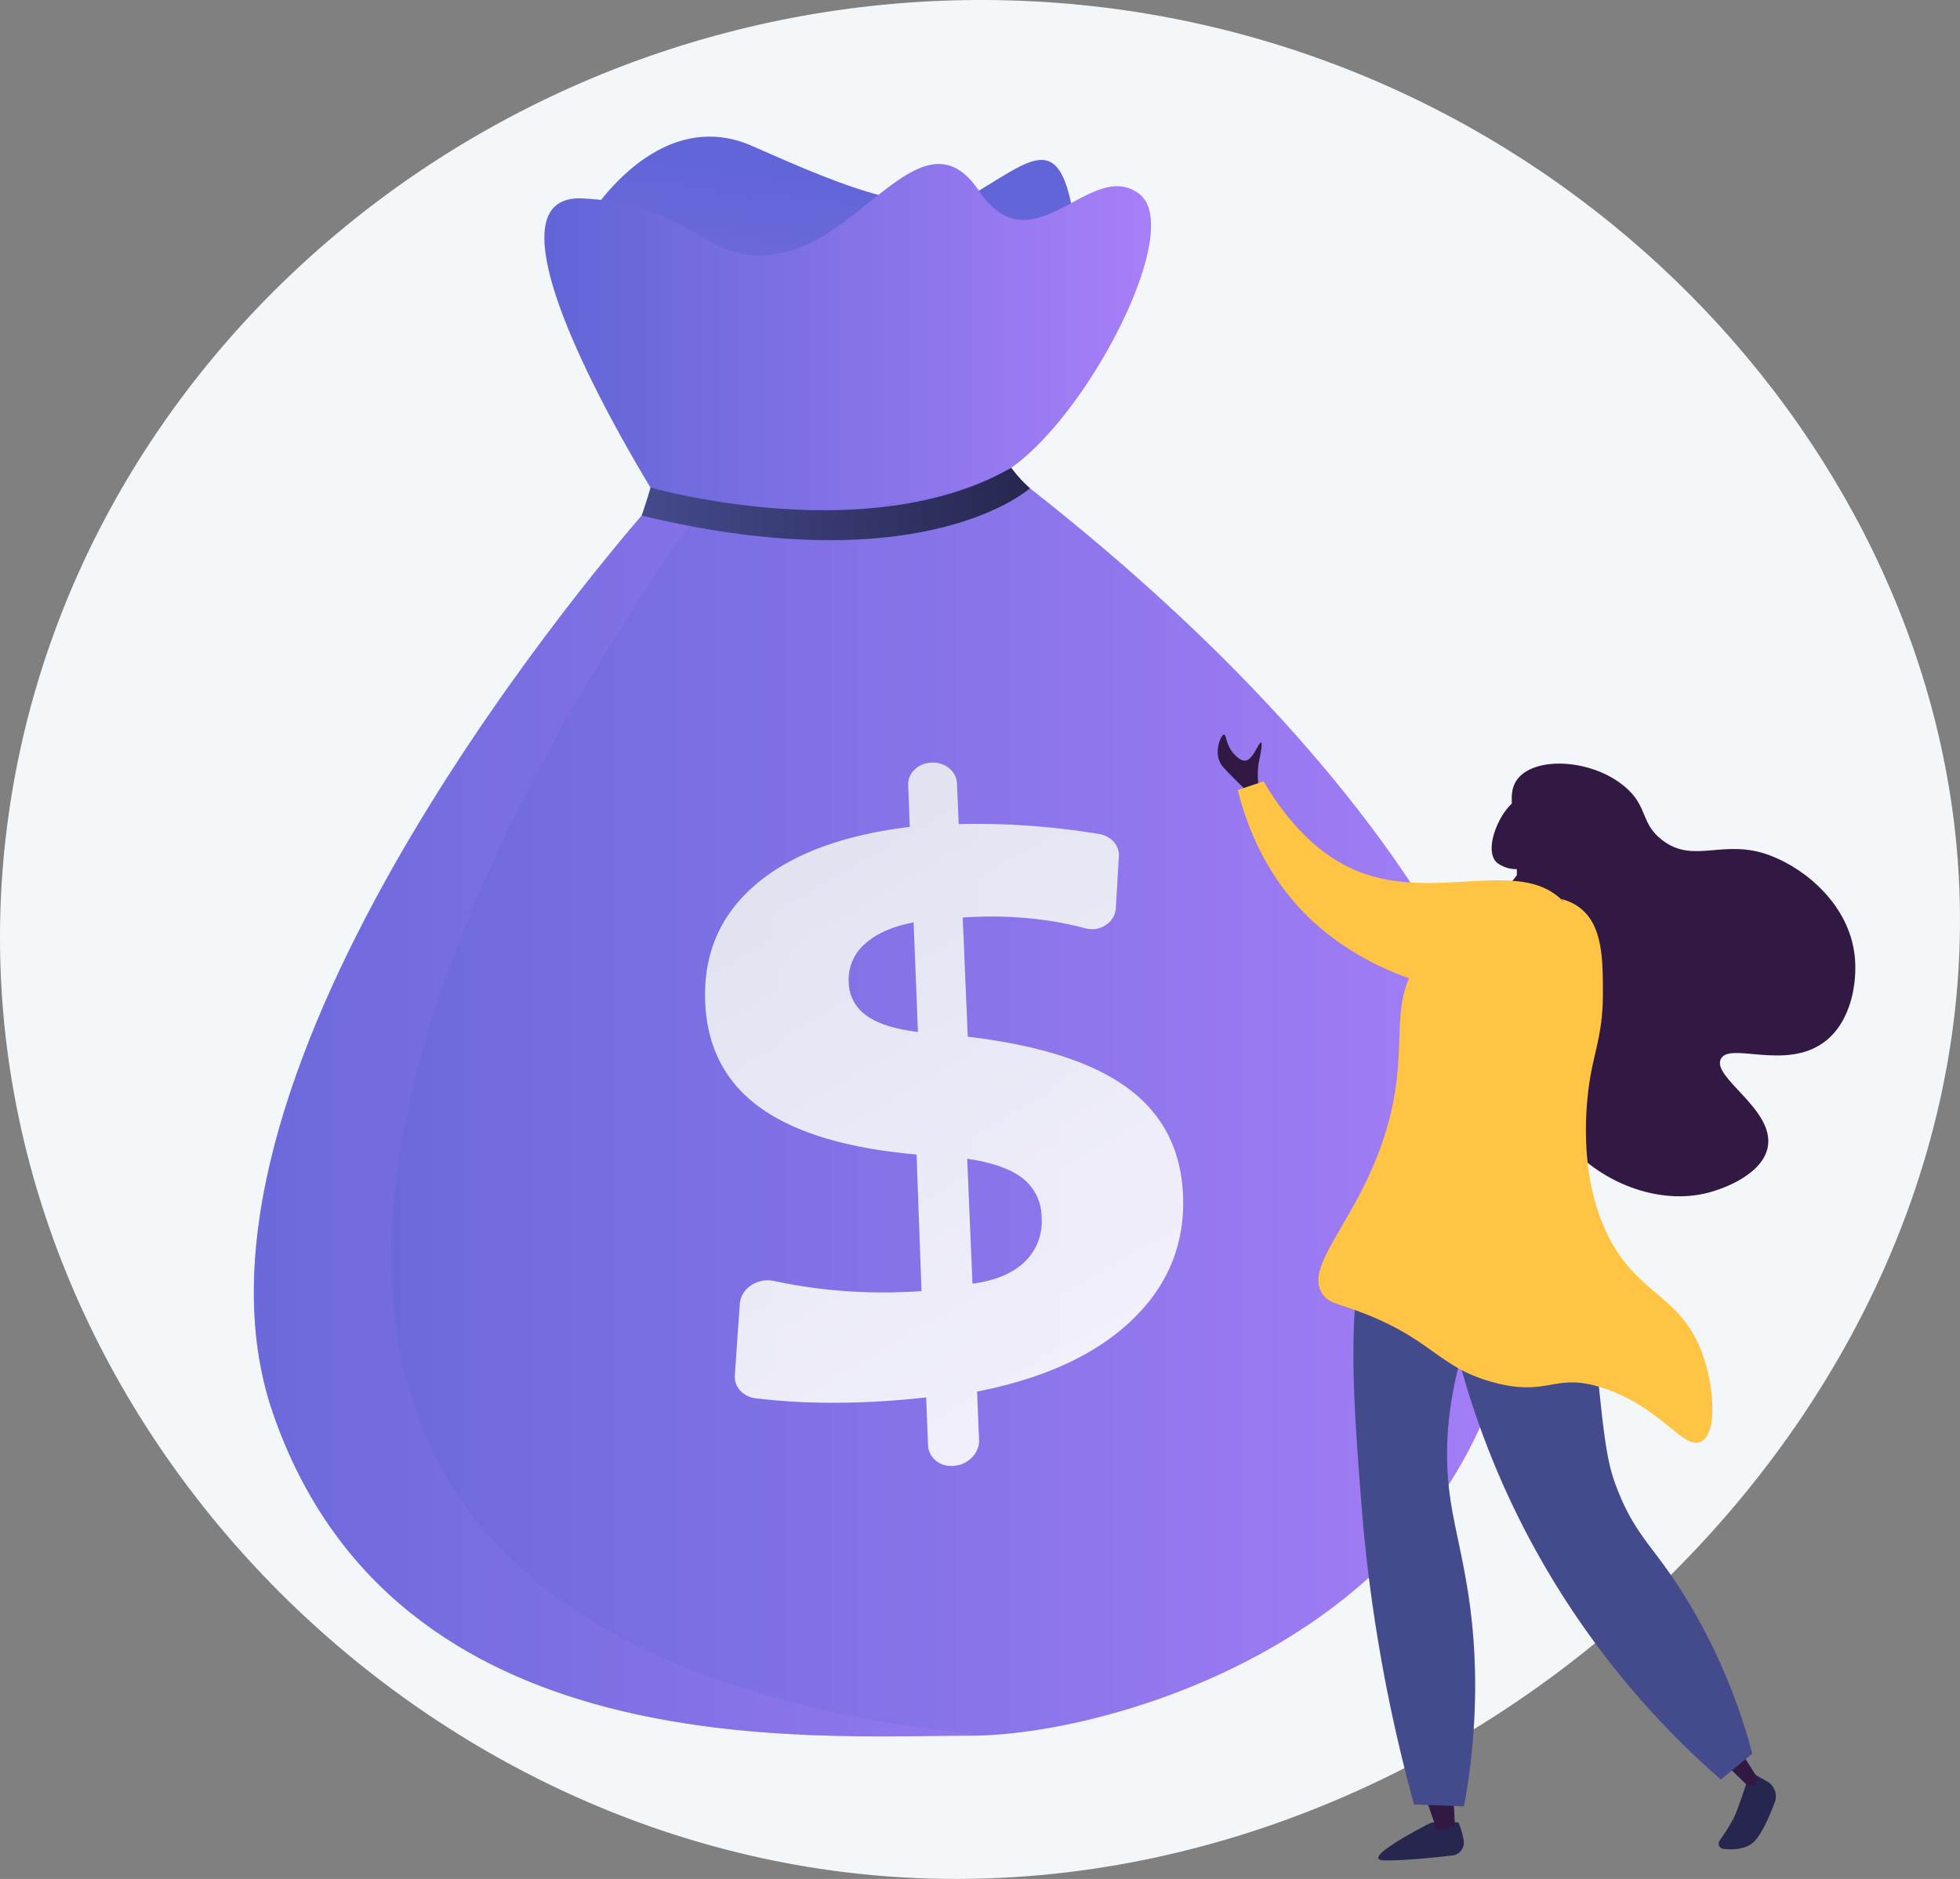 <svg xmlns="http://www.w3.org/2000/svg" xmlns:xlink="http://www.w3.org/1999/xlink" width="631.194" height="605.173" viewBox="0 0 631.194 605.173"><rect x="0" y="0" width="631.194" height="605.173" fill="#808080" stroke="none"/><defs><style>.cls-1{fill:#f4f7fa}.cls-2,.cls-3{fill:url(#linear-gradient)}.cls-17,.cls-20,.cls-3{opacity:.3}.cls-4{fill:url(#linear-gradient-3)}.cls-5,.cls-8{opacity:.2}.cls-5{fill:url(#linear-gradient-4)}.cls-6,.cls-8{fill:url(#linear-gradient-5)}.cls-7{fill:url(#linear-gradient-6)}.cls-9{opacity:.9}.cls-10{fill:url(#linear-gradient-8)}.cls-11{fill:url(#linear-gradient-9)}.cls-12{fill:url(#linear-gradient-10)}.cls-13{fill:url(#linear-gradient-11)}.cls-14{fill:url(#linear-gradient-12)}.cls-15{fill:url(#linear-gradient-13)}.cls-16{fill:url(#linear-gradient-14)}.cls-17{fill:url(#linear-gradient-15)}.cls-18{fill:url(#linear-gradient-16)}.cls-19{fill:url(#linear-gradient-17)}.cls-21{fill:url(#linear-gradient-18)}.cls-22{fill:url(#linear-gradient-19)}.cls-23{fill:url(#linear-gradient-20)}.cls-24{fill:url(#linear-gradient-21)}.cls-25{fill:url(#linear-gradient-22)}</style><linearGradient id="linear-gradient" x2="1" y1=".5" y2=".5" gradientUnits="objectBoundingBox"><stop offset="0" stop-color="#6165d7"/><stop offset="1" stop-color="#aa80f9"/></linearGradient><linearGradient id="linear-gradient-3" x1=".51" x2=".227" y1=".215" y2="1.882" xlink:href="#linear-gradient"/><linearGradient id="linear-gradient-4" x1=".51" x2=".227" y1=".215" y2="1.882" xlink:href="#linear-gradient"/><linearGradient id="linear-gradient-5" x1="0" x2="1" y1=".5" y2=".5" xlink:href="#linear-gradient"/><linearGradient id="linear-gradient-6" x2="1" y1=".5" y2=".5" gradientUnits="objectBoundingBox"><stop offset="0" stop-color="#444b8c"/><stop offset="1" stop-color="#26264f"/></linearGradient><linearGradient id="linear-gradient-8" x1=".273" x2=".677" y1=".017" y2="1.045" gradientUnits="objectBoundingBox"><stop offset="0" stop-color="#ebeff2"/><stop offset="1" stop-color="#fff"/></linearGradient><linearGradient id="linear-gradient-9" x1="-7.97" x2="-9" y1=".152" y2=".697" gradientUnits="objectBoundingBox"><stop offset="0" stop-color="#311944"/><stop offset="1" stop-color="#6b3976"/></linearGradient><linearGradient id="linear-gradient-10" x1="-31.063" x2="-30.063" y1=".5" y2=".5" xlink:href="#linear-gradient-6"/><linearGradient id="linear-gradient-11" x1="-78.775" x2="-79.884" y1="-2.256" y2=".295" gradientUnits="objectBoundingBox"><stop offset="0" stop-color="#311944"/><stop offset="1" stop-color="#a03976"/></linearGradient><linearGradient id="linear-gradient-12" x1="-57.845" x2="-56.845" y1=".5" y2=".5" xlink:href="#linear-gradient-6"/><linearGradient id="linear-gradient-13" x1="-80.955" x2="-81.891" y1="-3.923" y2="-1.011" xlink:href="#linear-gradient-11"/><linearGradient id="linear-gradient-14" x1="-15.124" x2="-15.398" y1="1.014" y2=".29" xlink:href="#linear-gradient-6"/><linearGradient id="linear-gradient-15" x1="-17.642" x2="-17.958" y1="1.015" y2=".291" xlink:href="#linear-gradient-6"/><linearGradient id="linear-gradient-16" x1="-8.802" x2="-8.947" y1="1.092" y2=".321" xlink:href="#linear-gradient-6"/><linearGradient id="linear-gradient-17" x1="-6.162" x2="-7.108" y1="-.088" y2=".993" gradientUnits="objectBoundingBox"><stop offset="0" stop-color="#ffc444"/><stop offset="1" stop-color="#f36f56"/></linearGradient><linearGradient id="linear-gradient-18" x1="-10.195" x2="-11.764" y1="-.091" y2="1.144" xlink:href="#linear-gradient-17"/><linearGradient id="linear-gradient-19" x1="-13.785" x2="-14.342" y1="2.267" y2="-.442" xlink:href="#linear-gradient-11"/><linearGradient id="linear-gradient-20" x1="-19.646" x2="-24.367" y1="-8.115" y2="-4.556" xlink:href="#linear-gradient-11"/><linearGradient id="linear-gradient-21" x1="-51.497" x2="-51.753" y1="2.317" y2="-.481" xlink:href="#linear-gradient-11"/><linearGradient id="linear-gradient-22" x1="-7.156" x2="-8.258" y1=".105" y2="2.911" xlink:href="#linear-gradient-17"/></defs><g id="bursary" transform="translate(0.008 0.001)"><g id="Illustration" transform="translate(-0.008 -0.001)"><path id="Path_40702" d="M740.946,455.137c-161.585-4.705-301.546,110.919-322.7,262.634-23.126,165.878,104.133,315.122,260.712,339.035,194.759,29.733,383.664-142.278,366.693-328.887C1032.883,587.326,905.2,459.92,740.946,455.137Z" class="cls-1" data-name="Path 40702" transform="translate(-415.522 -454.999)"/><path id="Path_40703" d="M1029.019,1563.559q-2.183.093-4.178.093c-52.736,0-185.71,10.191-224.994-103.984C763.753,1354.8,898.323,1194.017,920.5,1168.509c1.971-2.269,3.054-3.458,3.054-3.458s-5.859-4.323,112.752-8.881c136.218,104.47,157.745,187.171,157.745,187.171C1237.39,1512.789,1085.523,1561.238,1029.019,1563.559Z" class="cls-2" data-name="Path 40703" transform="translate(-711.989 -1004.624)"/><path id="Path_40704" d="M1029.019,1606.519q-2.183.093-4.178.093c-52.736,0-185.71,10.191-224.994-103.984-36.094-104.863,98.477-265.651,120.654-291.159a35.783,35.783,0,0,1,16.277,1C938.762,1213.088,660.653,1568.962,1029.019,1606.519Z" class="cls-3" data-name="Path 40704" transform="translate(-711.989 -1047.584)"/><path id="Path_40705" d="M1290.06,685.408s22.121-37.62,53.35-23.759S1399.8,685.9,1416.279,676s25.106-17.747,29.686,4-57.878,75.2-57.878,75.2S1292.662,755.2,1290.06,685.408Z" class="cls-4" data-name="Path 40705" transform="translate(-1101.044 -614.581)"/><path id="Path_40706" d="M1290.06,761.768s22.121-37.62,53.35-23.759,56.387,24.254,72.869,14.356,25.106-17.747,29.686,3.988-57.878,75.214-57.878,75.214S1292.662,831.566,1290.06,761.768Z" class="cls-5" data-name="Path 40706" transform="translate(-1101.044 -674.437)"/><path id="Path_40707" d="M1400.937,770.776c-8.851,13.152-19.175,24.423-28.264,29.068-11.4,5.816-31.7,9.346-51.915,10.82s-40.382.878-51.44-1.537h-.022a24.965,24.965,0,0,1-6.4-2.125s-35.742-56.752-36.256-83.231c-.177-8.408,3.207-13.761,12.4-13.286,38.176,1.969,39.042,23.26,65.056,17.319s45.107-45.541,62.462-19.8,36-10.891,51.617.992C1428.251,716.655,1417.047,746.824,1400.937,770.776Z" class="cls-6" data-name="Path 40707" transform="translate(-1051.323 -646.573)"/><path id="Path_40708" d="M1374.451,1158.342s70.243,20.135,116.191-6.372a43.577,43.577,0,0,0,6.013,6.607s-33.749,30.816-125.035,8.812C1371.62,1167.389,1373.838,1160.866,1374.451,1158.342Z" class="cls-7" data-name="Path 40708" transform="translate(-1164.976 -1001.332)"/><path id="Path_40709" d="M1400.96,845.189c-8.851,13.152-19.175,24.423-28.264,29.068-11.4,5.816-31.7,9.346-51.915,10.82l-51.44-1.537h-.022a24.963,24.963,0,0,1-6.4-2.125s-35.742-56.752-36.256-83.231c.432-.465,14.481-15.309,31.324,16.515,17.124,32.316,23.312,60.487,43.592,46.922s51.574-66.874,57.083-41.776-14.792,49.244,0,45.252C1370.192,861.981,1392.41,844.755,1400.96,845.189Z" class="cls-8" data-name="Path 40709" transform="translate(-1051.346 -720.986)"/><g id="Group_34483" class="cls-9" data-name="Group 34483" transform="translate(227.043 245.601)"><path id="Path_40710" d="M1539.008,1591.349h0c4.323-.153,7.962,2.831,8.127,6.67l.566,13.134a242.817,242.817,0,0,1,26.092.813q9.633.817,19.158,2.4c3.8.633,6.529,3.674,6.324,7.167l-.979,16.785c-.261,4.47-5.042,7.679-9.765,6.426a111.249,111.249,0,0,0-12.968-2.622,126.852,126.852,0,0,0-24.349-.985l-2.228.115,1.63,38.387c23.033,2.743,40.078,8.213,51.323,16.426q16.807,12.274,17.961,33.911c.849,15.711-4.411,29.178-15.881,40.417-11.6,11.373-28.357,19.236-50.413,23.537l.648,15.538c.173,4.141-3.32,7.891-7.815,8.373l-.145.015c-4.509.482-8.306-2.505-8.468-6.668l-.605-15.358-3.616.361a261.22,261.22,0,0,1-30.174,1.331,206.452,206.452,0,0,1-21.017-1.4c-4.15-.495-7.078-3.633-6.81-7.476l1.6-22.951c.344-4.939,5.717-8.511,10.932-7.39a165.509,165.509,0,0,0,18.406,2.881,171.8,171.8,0,0,0,29.178.387l-1.586-43.979c-22.355-1.969-39.252-7.037-50.512-15.209q-16.956-12.3-17.589-34.661c-.432-15.315,5.187-27.814,16.757-37.479,11.444-9.566,27.881-15.609,49.162-18.175l-.534-13.459C1531.261,1594.754,1534.666,1591.505,1539.008,1591.349Zm-5.836,51.476q-10.106,1.911-15.624,6.888a15.13,15.13,0,0,0-5.276,12.255,13.317,13.317,0,0,0,5.7,10.843q5.451,3.96,16.6,5.3Zm17.258,76.124,1.7,40.248q11.187-1.513,16.934-7.156a17.958,17.958,0,0,0,5.323-14.36,15.922,15.922,0,0,0-6.112-12.449q-5.743-4.489-17.846-6.283Z" class="cls-10" data-name="Path 40710" transform="translate(-1466.003 -1591.344)"/></g><path id="Path_40711" d="M2668.677,1611.992c-.9-6.722-1.392-10.876,1.206-14.168,5.812-7.366,23.861-6.331,34.365,2.41,7.768,6.462,5,11.8,12.173,17.325,10.316,7.945,19.761-.787,34.856,4.984,11.93,4.56,25.372,16.288,27.133,32.258.929,8.429-1.031,21.376-9.942,27.9-12.488,9.136-30.455-.281-33.178,5.384-2.875,5.974,17.25,16.182,15.155,28.192-1.487,8.533-13.413,13.523-20.262,15.1-16.426,3.778-36.228-4.578-46.425-18.994-11.092-15.678.6-22.385-9.346-61.2C2673.345,1647.042,2671.789,1635.36,2668.677,1611.992Z" class="cls-11" data-name="Path 40711" transform="translate(-2181.131 -1346.978)"/><path id="Path_40712" d="M2495,3170.69a24.142,24.142,0,0,1,1.753,6.039,4.188,4.188,0,0,1-3.687,4.629c-5.619.648-15.778,1.686-21.894,1.584-7.781-.13,9.992-9.562,14.295-11.786a4.158,4.158,0,0,1,1.921-.467Z" class="cls-12" data-name="Path 40712" transform="translate(-2025.352 -2583.74)"/><path id="Path_40713" d="M2543.009,3116.638c.823.348,1.182,11.5,1.182,11.5s-3.627,2.148-6.024.759L2533.4,3115Z" class="cls-13" data-name="Path 40713" transform="translate(-2075.657 -2540.086)"/><path id="Path_40714" d="M2991.955,3098.5a5.444,5.444,0,0,1,2.429,6.62c-1.435,3.891-3.746,9.378-6.233,12.268-2.68,3.115-7.416,3.138-10.387,2.78a1.681,1.681,0,0,1-1.173-2.624,71.768,71.768,0,0,0,4.539-7.249c1.589-3.188,5.321-14.928,5.321-14.928Z" class="cls-14" data-name="Path 40714" transform="translate(-2422.826 -2524.699)"/><path id="Path_40715" d="M2981.194,3058.26l5.892,9.33a2.119,2.119,0,0,1-.344,2.68h0a2.12,2.12,0,0,1-2.922-.024l-9.19-8.879Z" class="cls-15" data-name="Path 40715" transform="translate(-2421.523 -2495.61)"/><path id="Path_40716" d="M2448.64,2224.133c-20.98,10.139-17.317,57.491-14.012,100.225a516.578,516.578,0,0,0,16.988,97.085l16.072.594a212.593,212.593,0,0,0,3.571-41.673c-.37-27.4-5.963-43.211-8.036-57.733-2.885-20.215-.648-49.784,23.213-89.578C2465.764,2219.8,2454.586,2221.259,2448.64,2224.133Z" class="cls-16" data-name="Path 40716" transform="translate(-1996.234 -1840.249)"/><path id="Path_40717" d="M2488.576,2372.049c-5.483-21.166-14.126-28.013-14.881-50.891-.765-23.237,7.642-31.631,5.358-52.378-1.591-14.444-7.429-26.351-13.493-35.357a21.593,21.593,0,0,1,9.326-9.283c5.946-2.875,17.124-4.323,37.795,8.928-23.856,39.794-26.1,69.364-23.212,89.578,2.073,14.522,7.666,30.332,8.036,57.733a212.582,212.582,0,0,1-3.57,41.664l-3.689-.136C2493.707,2400.771,2491.749,2384.3,2488.576,2372.049Z" class="cls-17" data-name="Path 40717" transform="translate(-2022.48 -1840.256)"/><path id="Path_40718" d="M2599.312,2238c.917,11.4,2.1,25.61,3.573,41.962,3.372,37.564,4.413,43.875,7.738,52.378,6.4,16.359,12.607,18.661,24.105,38.392a188.681,188.681,0,0,1,19.344,46.724l-10.119,8.332a272.977,272.977,0,0,1-92.552-181.238Z" class="cls-18" data-name="Path 40718" transform="translate(-2089.767 -1852.635)"/><path id="Path_40719" d="M2464.464,1795.44c7.143,5.751,7.145,16.575,7.147,27.576,0,11.805-2.44,17.578-3.977,26.258-.83,4.679-4.911,30.053,5.483,51.224,9.942,20.243,24.542,19.184,31.216,40.367,3.231,10.26,3.953,23.669-1.068,26.258-5.63,2.9-12.622-10.807-31.084-17.074-16.257-5.516-17.6,2.825-35.543-1.919-18.728-4.952-19.86-14.721-46.125-23.818-5.3-1.833-7.349-2.161-9.045-4.521-6.756-9.41,11.753-24.017,20.4-52.994,8.4-28.16-1.061-41.251,12.767-57.346a48.314,48.314,0,0,1,18.389-12.968C2437.9,1794.469,2454.653,1787.54,2464.464,1795.44Z" class="cls-19" data-name="Path 40719" transform="translate(-1955.424 -1502.833)"/><g id="Group_34484" class="cls-20" data-name="Group 34484" transform="translate(424.591 288.921)"><path id="Path_40720" d="M2401.865,1866.82c8.4-28.16-1.061-41.251,12.767-57.347a48.314,48.314,0,0,1,18.389-12.968c3.711-1.535,14.28-5.9,23.448-4.437-3.726,4.841-7.705,10.441-11.691,16.8-11.427,18.231-17.142,27.345-18.088,38.59-1.984,23.587,15.832,31.685,10.854,51.852-3.458,14.008-13.331,15.289-15.075,25.936-.877,5.358.484,12.028,6.659,20.317-12.151-5.334-16.368-13.521-38.614-21.226-5.3-1.833-7.349-2.161-9.045-4.521C2374.712,1910.4,2393.222,1895.792,2401.865,1866.82Z" class="cls-21" data-name="Path 40720" transform="translate(-2380.015 -1791.773)"/></g><path id="Path_40721" d="M2599.991,1709s1.729,13.886,6.86,17.074,2.315,6.326,3.227,7.454-15.129,8.062-31.32-.106l-6.759-4.755c5.328.022,12.164-.359,14.872-1.9a23.278,23.278,0,0,0,7.537-6.97l-.061-7.688Z" class="cls-22" data-name="Path 40721" transform="translate(-2105.914 -1437.969)"/><path id="Path_40722" d="M2653.41,1664.662s-6.162,5.5-13.035,1.174c-6.153-3.873,1.55-20.265,7.271-21.09a9.583,9.583,0,0,1,6.968,2.535c1.319,1.282,4.3,7.219.746,12.386,1.792-.125,3.182.648,3.374,1.554.244,1.161-1.5,2.3-1.891,2.555a5.8,5.8,0,0,1-3.432.886Z" class="cls-23" data-name="Path 40722" transform="translate(-2157.733 -1387.567)"/><path id="Path_40723" d="M2243.186,1567.072a26.052,26.052,0,0,1-.043-8.522c.759-3.551,1.766-8.786-.346-4.971s-3.651,6.268-7.1,2.929-2.849-7.063-3.854-6.8-3.819,6.618,0,10.673,8.252,8.278,8.252,8.278Z" class="cls-24" data-name="Path 40723" transform="translate(-1837.751 -1313.092)"/><path id="Path_40724" d="M2368.626,1665.9c.648,7.889-8.241,14.364-9.974,15.624-16.623,12.1-52.233,3.514-74.438-16.83-15.14-13.874-21.557-30.933-24.423-42.509l8.3-2.8c11.695,19.815,24.138,26.969,33,29.932,23.558,7.876,49.2-4.712,62.707,7.932C2365.077,1658.445,2368.261,1661.508,2368.626,1665.9Z" class="cls-25" data-name="Path 40724" transform="translate(-1861.183 -1367.727)"/></g></g></svg>